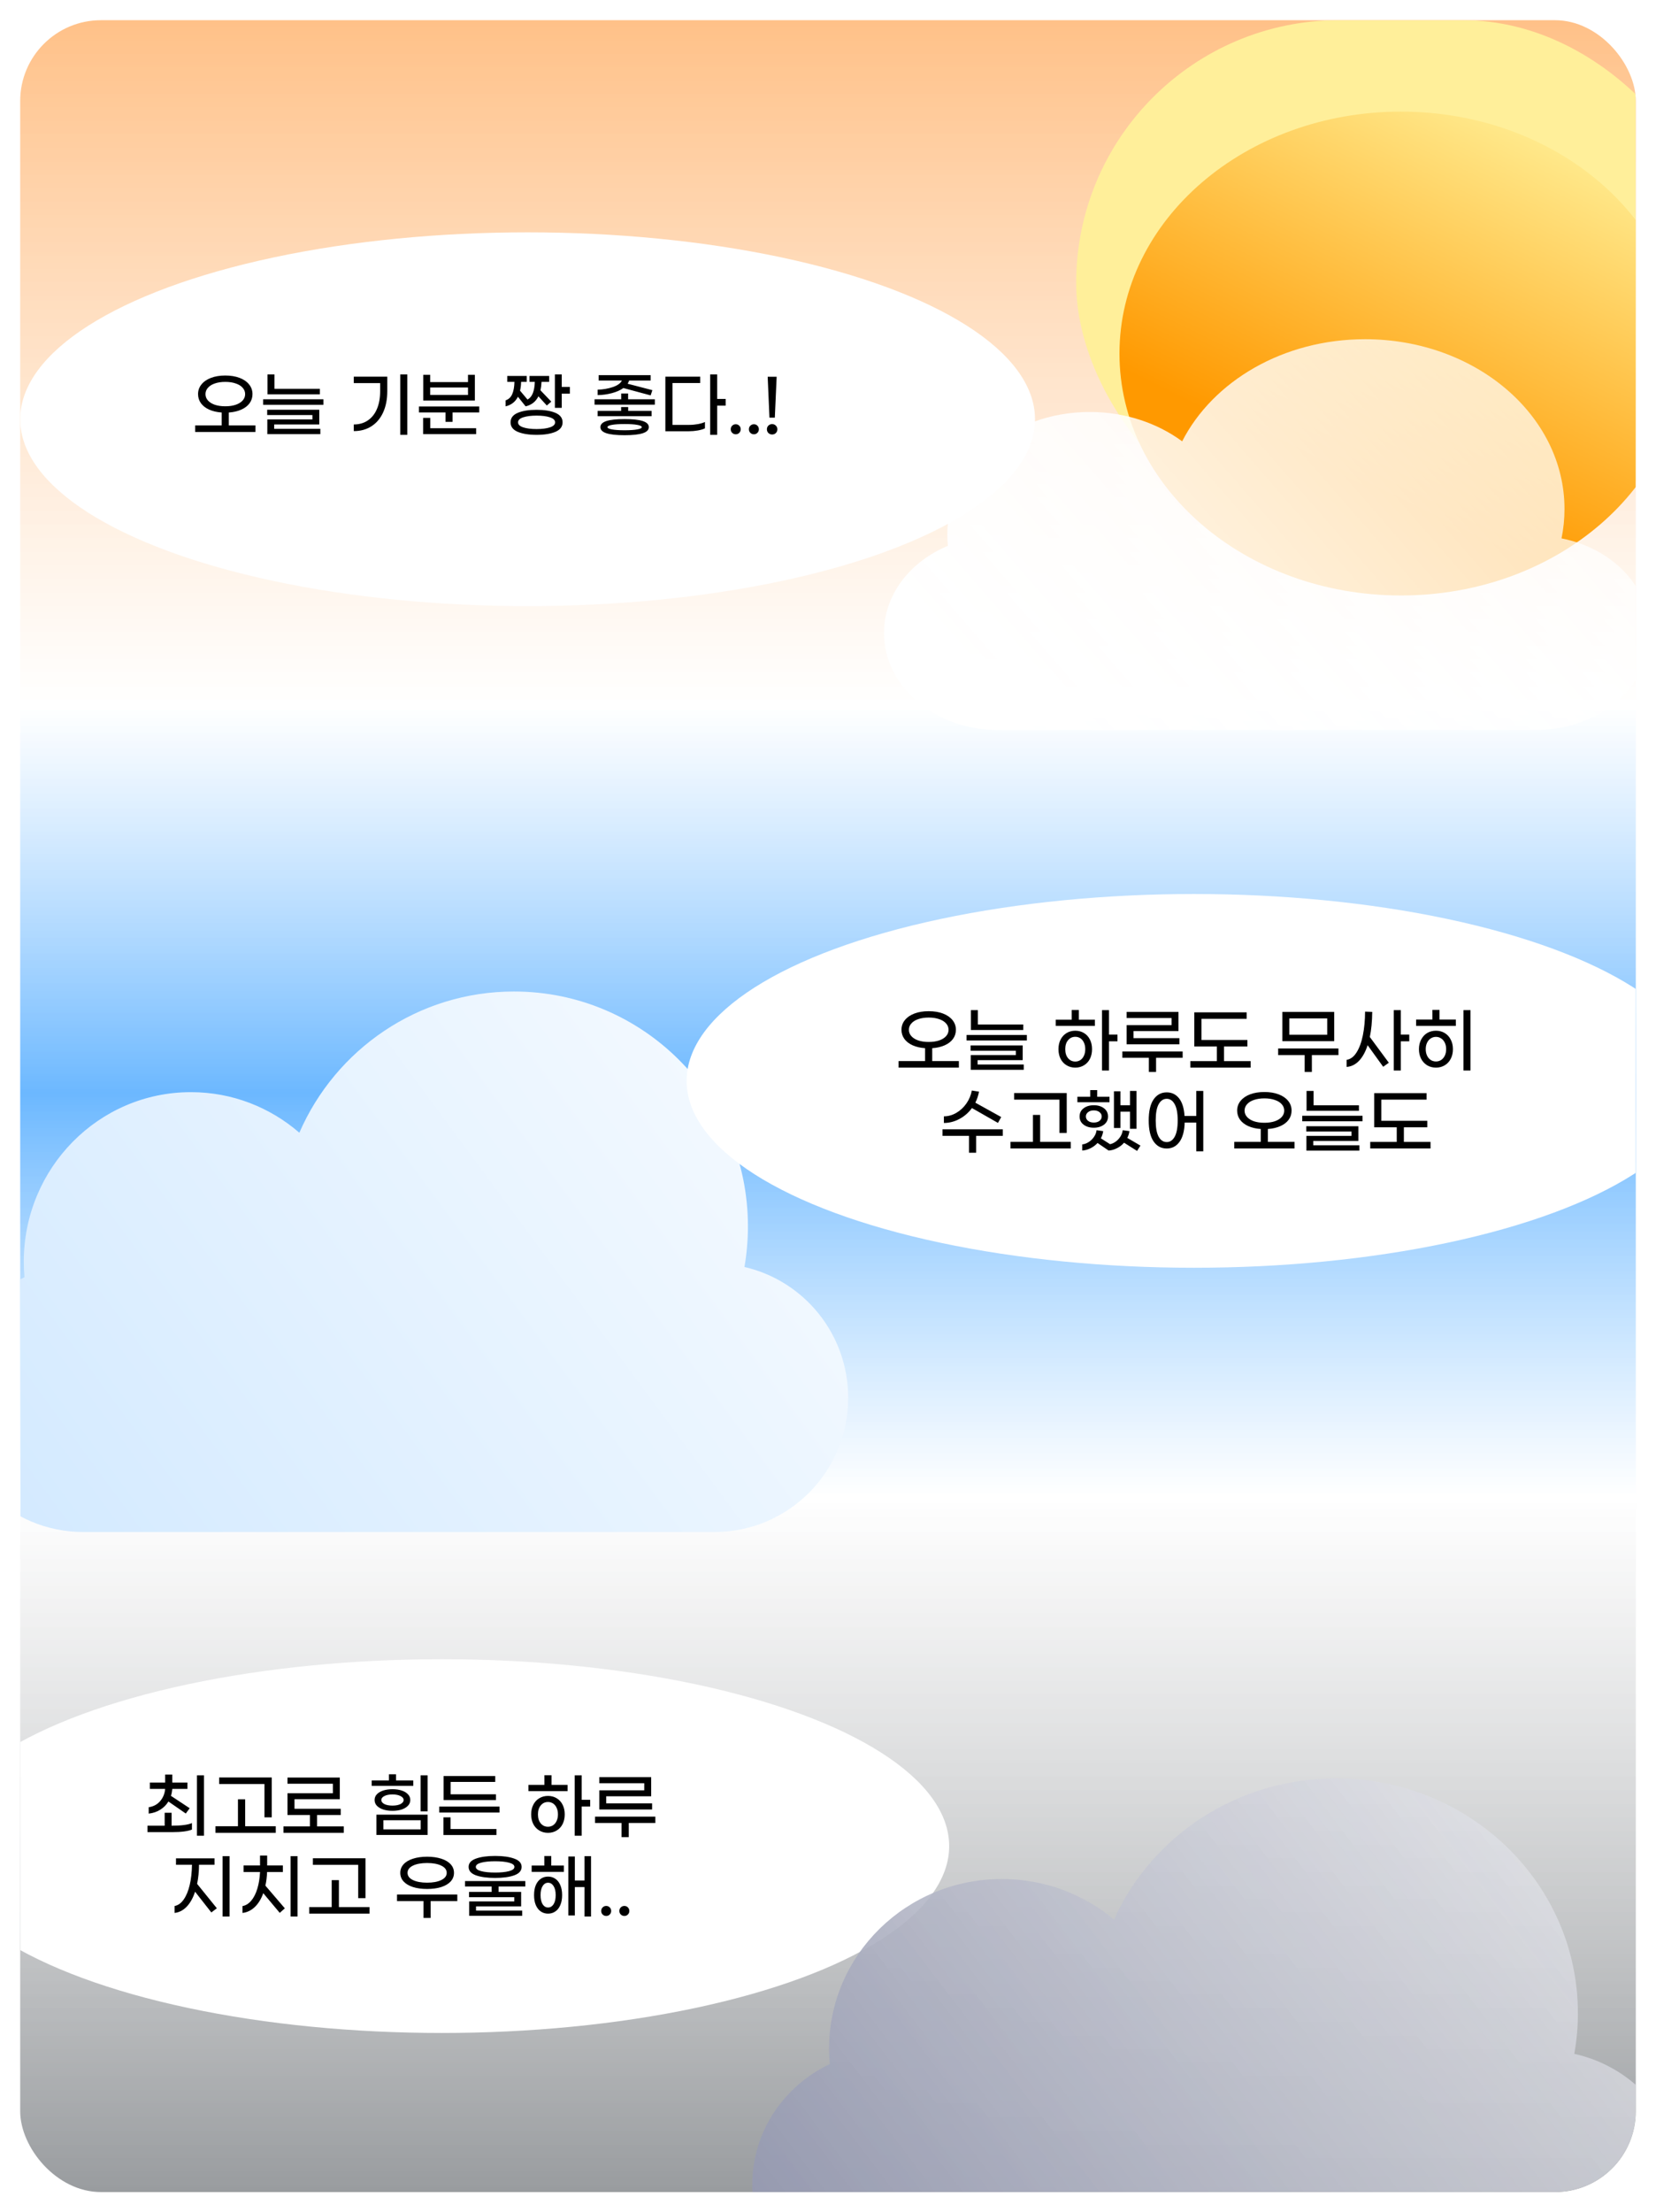 <svg width="328" height="438" viewBox="0 0 328 438" fill="none" xmlns="http://www.w3.org/2000/svg">
<g filter="url(#filter0_d_861_1806)">
<g clip-path="url(#clip0_861_1806)">
<rect x="4" width="320" height="430" rx="16" fill="url(#paint0_linear_861_1806)"/>
<g filter="url(#filter1_f_861_1806)">
<ellipse cx="87.5" cy="361.5" rx="100.5" ry="37" fill="white"/>
</g>
<path d="M33.356 352.673C32.955 353.336 32.418 353.877 31.746 354.297C31.084 354.717 30.318 354.974 29.45 355.067V353.807C30.393 353.667 31.149 353.266 31.718 352.603C32.297 351.931 32.628 351.124 32.712 350.181H29.688V348.921H32.712V347.339H34.126V348.921H37.122V350.181H34.126C34.08 350.685 33.991 351.142 33.86 351.553L37.57 354.003L36.8 355.053L33.356 352.673ZM40.398 347.493V359.449H39.012V347.493H40.398ZM34.098 357.461C35.928 357.461 37.234 357.288 38.018 356.943V358.231C37.197 358.567 35.895 358.735 34.112 358.735H29.212V357.461H32.614V354.899H33.986V357.461H34.098ZM52.381 349.215H43.407V347.913H53.823V355.809H52.381V349.215ZM54.621 357.573V358.875H42.679V357.573H47.131V352.239H48.559V357.573H54.621ZM68.088 357.601V358.875H56.146V357.601H61.382V355.347H56.944V351.035H65.932V349.159H56.944V347.927H67.304V352.225H58.33V354.115H67.486V355.347H62.796V357.601H68.088ZM81.853 349.579H73.621V348.501H77.037V347.283H78.437V348.501H81.853V349.579ZM84.695 347.493V354.619H83.309V347.493H84.695ZM77.737 354.521C77.074 354.521 76.472 354.437 75.931 354.269C75.399 354.092 74.974 353.844 74.657 353.527C74.349 353.2 74.195 352.818 74.195 352.379C74.195 351.931 74.349 351.548 74.657 351.231C74.974 350.904 75.399 350.657 75.931 350.489C76.472 350.321 77.074 350.237 77.737 350.237C78.399 350.237 78.997 350.321 79.529 350.489C80.061 350.657 80.481 350.904 80.789 351.231C81.106 351.548 81.265 351.931 81.265 352.379C81.265 352.818 81.106 353.2 80.789 353.527C80.481 353.844 80.061 354.092 79.529 354.269C78.997 354.437 78.399 354.521 77.737 354.521ZM77.737 351.273C77.074 351.273 76.537 351.38 76.127 351.595C75.725 351.8 75.525 352.062 75.525 352.379C75.525 352.696 75.725 352.962 76.127 353.177C76.537 353.382 77.074 353.485 77.737 353.485C78.399 353.485 78.931 353.382 79.333 353.177C79.743 352.962 79.949 352.696 79.949 352.379C79.949 352.062 79.743 351.8 79.333 351.595C78.931 351.38 78.399 351.273 77.737 351.273ZM74.559 355.277H84.695V359.295H74.559V355.277ZM75.931 358.189H83.323V356.383H75.931V358.189ZM87.857 347.633H98.091V348.795H89.257V351.245H98.231V352.393H87.857V347.633ZM87.003 353.681H98.945V354.857H87.003V353.681ZM87.829 355.809H89.243V358.119H98.329V359.309H87.829V355.809ZM109.238 349.383H112.416V350.615H104.66V349.383H107.824V347.465H109.238V349.383ZM116.896 353.667H115.216V359.449H113.83V347.493H115.216V352.337H116.896V353.667ZM108.538 351.567C109.182 351.567 109.756 351.721 110.26 352.029C110.764 352.328 111.156 352.757 111.436 353.317C111.716 353.868 111.856 354.502 111.856 355.221C111.856 355.94 111.716 356.579 111.436 357.139C111.156 357.69 110.764 358.114 110.26 358.413C109.756 358.721 109.182 358.875 108.538 358.875C107.894 358.875 107.32 358.721 106.816 358.413C106.312 358.114 105.915 357.69 105.626 357.139C105.346 356.579 105.206 355.94 105.206 355.221C105.206 354.502 105.346 353.868 105.626 353.317C105.915 352.757 106.312 352.328 106.816 352.029C107.32 351.721 107.894 351.567 108.538 351.567ZM108.538 357.671C108.911 357.671 109.247 357.573 109.546 357.377C109.845 357.181 110.078 356.896 110.246 356.523C110.423 356.15 110.512 355.716 110.512 355.221C110.512 354.726 110.423 354.292 110.246 353.919C110.078 353.546 109.845 353.261 109.546 353.065C109.247 352.869 108.911 352.771 108.538 352.771C107.959 352.771 107.483 352.995 107.11 353.443C106.737 353.882 106.55 354.474 106.55 355.221C106.55 355.968 106.737 356.565 107.11 357.013C107.483 357.452 107.959 357.671 108.538 357.671ZM129.159 354.255H118.701V350.461H127.605V349.061H118.701V347.843H128.977V351.637H120.073V353.037H129.159V354.255ZM129.803 356.929H124.539V359.729H123.111V356.929H117.861V355.669H129.803V356.929ZM45.47 363.493V375.449H44.084V363.493H45.47ZM39.422 365.201C39.413 366.526 39.287 367.786 39.044 368.981L42.95 373.811L41.858 374.637L38.638 370.535C38.227 371.786 37.672 372.775 36.972 373.503C36.281 374.222 35.483 374.632 34.578 374.735V373.363C35.278 373.232 35.88 372.803 36.384 372.075C36.897 371.347 37.294 370.39 37.574 369.205C37.854 368.02 38.003 366.685 38.022 365.201H34.858V363.927H42.488V365.201H39.422ZM52.903 366.629C52.865 367.6 52.754 368.5 52.567 369.331L56.417 373.825L55.409 374.721L52.147 370.829C51.727 371.986 51.162 372.901 50.453 373.573C49.743 374.245 48.936 374.632 48.031 374.735V373.377C48.694 373.256 49.277 372.892 49.781 372.285C50.285 371.678 50.681 370.89 50.971 369.919C51.27 368.939 51.447 367.842 51.503 366.629H48.241V365.341H51.503V363.381H52.917V365.341H56.025V366.629H52.903ZM58.937 363.493V375.449H57.551V363.493H58.937ZM70.948 365.215H61.974V363.913H72.39V371.809H70.948V365.215ZM73.188 373.573V374.875H61.246V373.573H65.698V368.239H67.126V373.573H73.188ZM84.6 369.989C83.536 369.989 82.603 369.863 81.8 369.611C80.998 369.35 80.377 368.981 79.938 368.505C79.499 368.02 79.28 367.45 79.28 366.797C79.28 366.144 79.499 365.579 79.938 365.103C80.377 364.618 80.998 364.249 81.8 363.997C82.603 363.736 83.536 363.605 84.6 363.605C85.664 363.605 86.597 363.736 87.4 363.997C88.203 364.249 88.823 364.618 89.262 365.103C89.701 365.579 89.92 366.144 89.92 366.797C89.92 367.45 89.701 368.02 89.262 368.505C88.823 368.981 88.203 369.35 87.4 369.611C86.597 369.863 85.664 369.989 84.6 369.989ZM84.6 364.851C83.443 364.851 82.505 365.024 81.786 365.369C81.077 365.714 80.722 366.19 80.722 366.797C80.722 367.404 81.077 367.88 81.786 368.225C82.505 368.57 83.443 368.743 84.6 368.743C85.757 368.743 86.691 368.57 87.4 368.225C88.119 367.88 88.478 367.404 88.478 366.797C88.478 366.19 88.119 365.714 87.4 365.369C86.691 365.024 85.757 364.851 84.6 364.851ZM90.578 372.383H85.3V375.729H83.886V372.383H78.636V371.095H90.578V372.383ZM98.067 367.805C96.499 367.805 95.23 367.632 94.259 367.287C93.298 366.932 92.817 366.377 92.817 365.621C92.817 364.874 93.298 364.328 94.259 363.983C95.23 363.628 96.499 363.451 98.067 363.451C99.635 363.451 100.9 363.628 101.861 363.983C102.832 364.328 103.317 364.874 103.317 365.621C103.317 366.377 102.832 366.932 101.861 367.287C100.9 367.632 99.635 367.805 98.067 367.805ZM98.067 364.501C96.947 364.501 96.028 364.594 95.309 364.781C94.6 364.968 94.245 365.248 94.245 365.621C94.245 365.994 94.6 366.274 95.309 366.461C96.018 366.648 96.938 366.741 98.067 366.741C99.196 366.741 100.116 366.648 100.825 366.461C101.534 366.274 101.889 365.994 101.889 365.621C101.889 365.248 101.53 364.968 100.811 364.781C100.102 364.594 99.187 364.501 98.067 364.501ZM98.753 369.499V370.577H103.219V373.433H94.287V374.273H103.429V375.309H92.929V372.453H101.861V371.613H92.901V370.577H97.381V369.499H92.103V368.421H104.045V369.499H98.753ZM109.182 365.355H111.688V366.601H105.304V365.355H107.81V363.465H109.182V365.355ZM117.064 363.493V375.449H115.776V369.611H113.858V375.239H112.57V363.563H113.858V368.309H115.776V363.493H117.064ZM108.552 367.539C109.093 367.539 109.574 367.684 109.994 367.973C110.414 368.253 110.74 368.668 110.974 369.219C111.216 369.77 111.338 370.432 111.338 371.207C111.338 371.982 111.216 372.644 110.974 373.195C110.74 373.746 110.414 374.161 109.994 374.441C109.574 374.73 109.093 374.875 108.552 374.875C108.01 374.875 107.53 374.73 107.11 374.441C106.699 374.161 106.372 373.746 106.13 373.195C105.896 372.644 105.78 371.982 105.78 371.207C105.78 370.432 105.896 369.77 106.13 369.219C106.372 368.668 106.699 368.253 107.11 367.973C107.53 367.684 108.01 367.539 108.552 367.539ZM108.552 373.657C109 373.657 109.364 373.442 109.644 373.013C109.924 372.574 110.064 371.972 110.064 371.207C110.064 370.442 109.924 369.844 109.644 369.415C109.364 368.976 109 368.757 108.552 368.757C108.113 368.757 107.754 368.976 107.474 369.415C107.203 369.844 107.068 370.442 107.068 371.207C107.068 371.972 107.203 372.574 107.474 373.013C107.754 373.442 108.113 373.657 108.552 373.657ZM120.073 375.337C119.793 375.337 119.555 375.239 119.359 375.043C119.172 374.856 119.079 374.623 119.079 374.343C119.079 374.063 119.172 373.83 119.359 373.643C119.555 373.447 119.793 373.349 120.073 373.349C120.353 373.349 120.586 373.447 120.773 373.643C120.959 373.83 121.053 374.063 121.053 374.343C121.053 374.623 120.959 374.856 120.773 375.043C120.586 375.239 120.353 375.337 120.073 375.337ZM123.668 375.337C123.388 375.337 123.15 375.239 122.954 375.043C122.768 374.856 122.674 374.623 122.674 374.343C122.674 374.063 122.768 373.83 122.954 373.643C123.15 373.447 123.388 373.349 123.668 373.349C123.948 373.349 124.182 373.447 124.368 373.643C124.555 373.83 124.648 374.063 124.648 374.343C124.648 374.623 124.555 374.856 124.368 375.043C124.182 375.239 123.948 375.337 123.668 375.337Z" fill="black"/>
<g filter="url(#filter2_b_861_1806)">
<g filter="url(#filter3_i_861_1806)">
<path d="M311.817 387.537C312.287 384.923 312.533 382.234 312.533 379.49C312.533 353.814 291.079 333 264.614 333C244.939 333 228.034 344.503 220.654 360.955C214.676 355.948 206.918 352.924 198.44 352.924C179.536 352.924 164.212 367.957 164.212 386.5C164.212 387.533 164.259 388.554 164.352 389.563C155.26 393.884 149 402.95 149 413.435C149 428.106 161.259 440 176.382 440H305.687C320.81 440 333.069 428.106 333.069 413.435C333.069 400.807 323.989 390.238 311.817 387.537Z" fill="url(#paint1_linear_861_1806)"/>
</g>
</g>
<g filter="url(#filter4_b_861_1806)">
<g filter="url(#filter5_i_861_1806)">
<path d="M147.449 233.544C147.903 230.93 148.14 228.24 148.14 225.496C148.14 199.817 127.394 179 101.802 179C82.776 179 66.428 190.505 59.292 206.959C53.51 201.951 46.008 198.927 37.81 198.927C19.53 198.927 4.711 213.961 4.711 232.507C4.711 233.539 4.757 234.561 4.847 235.57C-3.946 239.891 -10 248.959 -10 259.445C-10 274.118 1.855 286.014 16.479 286.014H141.521C156.145 286.014 168 274.118 168 259.445C168 246.816 159.219 236.245 147.449 233.544Z" fill="url(#paint2_linear_861_1806)"/>
</g>
</g>
<g filter="url(#filter6_f_861_1806)">
<ellipse cx="236.5" cy="210" rx="100.5" ry="37" fill="white"/>
</g>
<path d="M189.921 206.073V207.375H177.979V206.073H183.229V203.525C182.286 203.46 181.46 203.268 180.751 202.951C180.051 202.634 179.51 202.214 179.127 201.691C178.744 201.159 178.553 200.557 178.553 199.885C178.553 199.157 178.777 198.518 179.225 197.967C179.673 197.407 180.303 196.973 181.115 196.665C181.927 196.357 182.87 196.203 183.943 196.203C185.016 196.203 185.959 196.357 186.771 196.665C187.583 196.973 188.213 197.407 188.661 197.967C189.109 198.518 189.333 199.157 189.333 199.885C189.333 200.557 189.142 201.159 188.759 201.691C188.376 202.214 187.83 202.634 187.121 202.951C186.412 203.268 185.586 203.46 184.643 203.525V206.073H189.921ZM180.023 199.885C180.023 200.361 180.186 200.781 180.513 201.145C180.84 201.509 181.297 201.794 181.885 201.999C182.482 202.195 183.168 202.293 183.943 202.293C184.727 202.293 185.413 202.195 186.001 201.999C186.598 201.794 187.06 201.509 187.387 201.145C187.714 200.781 187.877 200.361 187.877 199.885C187.877 199.409 187.714 198.989 187.387 198.625C187.06 198.252 186.598 197.967 186.001 197.771C185.413 197.566 184.727 197.463 183.943 197.463C183.168 197.463 182.482 197.566 181.885 197.771C181.297 197.967 180.84 198.252 180.513 198.625C180.186 198.989 180.023 199.409 180.023 199.885ZM192.3 195.993H193.686V198.835H202.674V199.927H192.3V195.993ZM191.446 200.907H203.388V201.999H191.446V200.907ZM192.272 204.897H201.204V204.029H192.244V202.979H202.562V205.891H193.63V206.759H202.772V207.809H192.272V204.897ZM213.68 197.883H216.858V199.115H209.102V197.883H212.266V195.965H213.68V197.883ZM221.338 202.167H219.658V207.949H218.272V195.993H219.658V200.837H221.338V202.167ZM212.98 200.067C213.624 200.067 214.198 200.221 214.702 200.529C215.206 200.828 215.598 201.257 215.878 201.817C216.158 202.368 216.298 203.002 216.298 203.721C216.298 204.44 216.158 205.079 215.878 205.639C215.598 206.19 215.206 206.614 214.702 206.913C214.198 207.221 213.624 207.375 212.98 207.375C212.336 207.375 211.762 207.221 211.258 206.913C210.754 206.614 210.358 206.19 210.068 205.639C209.788 205.079 209.648 204.44 209.648 203.721C209.648 203.002 209.788 202.368 210.068 201.817C210.358 201.257 210.754 200.828 211.258 200.529C211.762 200.221 212.336 200.067 212.98 200.067ZM212.98 206.171C213.354 206.171 213.69 206.073 213.988 205.877C214.287 205.681 214.52 205.396 214.688 205.023C214.866 204.65 214.954 204.216 214.954 203.721C214.954 203.226 214.866 202.792 214.688 202.419C214.52 202.046 214.287 201.761 213.988 201.565C213.69 201.369 213.354 201.271 212.98 201.271C212.402 201.271 211.926 201.495 211.552 201.943C211.179 202.382 210.992 202.974 210.992 203.721C210.992 204.468 211.179 205.065 211.552 205.513C211.926 205.952 212.402 206.171 212.98 206.171ZM233.601 202.755H223.143V198.961H232.047V197.561H223.143V196.343H233.419V200.137H224.515V201.537H233.601V202.755ZM234.245 205.429H228.981V208.229H227.553V205.429H222.303V204.169H234.245V205.429ZM247.712 206.087V207.375H235.77V206.087H241.02V203.189H236.554V196.427H246.928V197.715H237.968V201.901H247.068V203.189H242.434V206.087H247.712ZM264.263 202.139H253.987V196.343H264.263V202.139ZM262.877 197.631H255.373V200.865H262.877V197.631ZM265.103 204.897H259.839V208.229H258.411V204.897H253.161V203.581H265.103V204.897ZM279.129 202.167H277.449V207.949H276.063V195.993H277.449V200.837H279.129V202.167ZM271.793 196.343C271.775 198.238 271.616 199.894 271.317 201.313L275.083 206.409L273.963 207.207L270.883 202.937C270.454 204.253 269.885 205.284 269.175 206.031C268.466 206.768 267.649 207.17 266.725 207.235V205.835C267.5 205.714 268.158 205.219 268.699 204.351C269.25 203.483 269.665 202.349 269.945 200.949C270.225 199.549 270.37 197.995 270.379 196.287L271.793 196.343ZM285.12 197.855H288.354V199.115H280.486V197.855H283.706V195.951H285.12V197.855ZM291.252 195.993V207.949H289.866V195.993H291.252ZM284.42 200.067C285.064 200.067 285.643 200.221 286.156 200.529C286.67 200.837 287.066 201.271 287.346 201.831C287.636 202.382 287.78 203.012 287.78 203.721C287.78 204.43 287.636 205.065 287.346 205.625C287.066 206.176 286.67 206.605 286.156 206.913C285.643 207.221 285.064 207.375 284.42 207.375C283.767 207.375 283.184 207.221 282.67 206.913C282.166 206.605 281.77 206.176 281.48 205.625C281.191 205.065 281.046 204.43 281.046 203.721C281.046 203.012 281.191 202.382 281.48 201.831C281.77 201.271 282.166 200.837 282.67 200.529C283.184 200.221 283.767 200.067 284.42 200.067ZM284.42 206.157C284.794 206.157 285.134 206.059 285.442 205.863C285.75 205.658 285.993 205.373 286.17 205.009C286.348 204.636 286.436 204.206 286.436 203.721C286.436 203.236 286.348 202.811 286.17 202.447C285.993 202.074 285.75 201.789 285.442 201.593C285.144 201.388 284.803 201.285 284.42 201.285C284.038 201.285 283.692 201.388 283.384 201.593C283.076 201.789 282.834 202.074 282.656 202.447C282.479 202.811 282.39 203.236 282.39 203.721C282.39 204.206 282.479 204.636 282.656 205.009C282.834 205.373 283.076 205.658 283.384 205.863C283.692 206.059 284.038 206.157 284.42 206.157ZM192.512 215.381C191.84 216.296 191.014 217.014 190.034 217.537C189.064 218.06 188.037 218.326 186.954 218.335V217.019C187.794 217.019 188.606 216.795 189.39 216.347C190.184 215.89 190.856 215.269 191.406 214.485C191.957 213.701 192.316 212.842 192.484 211.909L193.912 212.133C193.772 212.898 193.53 213.626 193.184 214.317L198.308 217.159L197.664 218.321L192.512 215.381ZM198.616 220.883H193.338V224.229H191.924V220.883H186.674V219.595H198.616V220.883ZM209.843 213.715H200.869V212.413H211.285V220.309H209.843V213.715ZM212.083 222.073V223.375H200.141V222.073H204.593V216.739H206.021V222.073H212.083ZM219.754 214.233H213.398V213.141H215.932V211.825H217.318V213.141H219.754V214.233ZM221.924 219.329H220.636V212.063H221.924V214.821H223.814V211.993H225.102V219.483H223.814V216.095H221.924V219.329ZM216.646 219.273C215.834 219.273 215.162 219.072 214.63 218.671C214.098 218.27 213.832 217.728 213.832 217.047C213.832 216.366 214.098 215.824 214.63 215.423C215.162 215.022 215.834 214.821 216.646 214.821C217.458 214.821 218.13 215.022 218.662 215.423C219.194 215.824 219.46 216.366 219.46 217.047C219.46 217.728 219.194 218.27 218.662 218.671C218.13 219.072 217.458 219.273 216.646 219.273ZM216.646 215.843C216.179 215.843 215.801 215.96 215.512 216.193C215.223 216.417 215.078 216.702 215.078 217.047C215.078 217.392 215.223 217.682 215.512 217.915C215.801 218.139 216.179 218.251 216.646 218.251C217.113 218.251 217.491 218.139 217.78 217.915C218.069 217.682 218.214 217.392 218.214 217.047C218.214 216.702 218.069 216.417 217.78 216.193C217.491 215.96 217.113 215.843 216.646 215.843ZM225.214 223.865L222.638 222.241C222.255 222.689 221.793 223.048 221.252 223.319C220.72 223.599 220.165 223.758 219.586 223.795L217.388 222.297C216.996 222.726 216.534 223.072 216.002 223.333C215.47 223.604 214.919 223.758 214.35 223.795V222.577C214.779 222.54 215.204 222.386 215.624 222.115C216.053 221.844 216.408 221.499 216.688 221.079C216.977 220.659 217.145 220.22 217.192 219.763L218.508 219.945C218.433 220.468 218.279 220.944 218.046 221.373L219.866 222.535C220.267 222.451 220.65 222.274 221.014 222.003C221.387 221.723 221.695 221.387 221.938 220.995C222.181 220.603 222.325 220.192 222.372 219.763L223.702 219.945C223.637 220.421 223.497 220.869 223.282 221.289L225.886 222.815L225.214 223.865ZM238.331 211.993V223.949H236.945V218.251H234.649C234.593 219.95 234.243 221.233 233.599 222.101C232.964 222.96 232.129 223.389 231.093 223.389C230.001 223.389 229.133 222.922 228.489 221.989C227.845 221.056 227.523 219.67 227.523 217.831C227.523 215.992 227.845 214.606 228.489 213.673C229.133 212.74 230.001 212.273 231.093 212.273C232.091 212.273 232.903 212.665 233.529 213.449C234.154 214.233 234.518 215.4 234.621 216.949H236.945V211.993H238.331ZM231.093 222.115C231.746 222.115 232.269 221.765 232.661 221.065C233.062 220.356 233.263 219.278 233.263 217.831C233.263 216.384 233.062 215.311 232.661 214.611C232.269 213.902 231.746 213.547 231.093 213.547C230.43 213.547 229.898 213.902 229.497 214.611C229.105 215.311 228.909 216.384 228.909 217.831C228.909 219.278 229.105 220.356 229.497 221.065C229.898 221.765 230.43 222.115 231.093 222.115ZM256.407 222.073V223.375H244.465V222.073H249.715V219.525C248.773 219.46 247.947 219.268 247.237 218.951C246.537 218.634 245.996 218.214 245.613 217.691C245.231 217.159 245.039 216.557 245.039 215.885C245.039 215.157 245.263 214.518 245.711 213.967C246.159 213.407 246.789 212.973 247.601 212.665C248.413 212.357 249.356 212.203 250.429 212.203C251.503 212.203 252.445 212.357 253.257 212.665C254.069 212.973 254.699 213.407 255.147 213.967C255.595 214.518 255.819 215.157 255.819 215.885C255.819 216.557 255.628 217.159 255.245 217.691C254.863 218.214 254.317 218.634 253.607 218.951C252.898 219.268 252.072 219.46 251.129 219.525V222.073H256.407ZM246.509 215.885C246.509 216.361 246.673 216.781 246.999 217.145C247.326 217.509 247.783 217.794 248.371 217.999C248.969 218.195 249.655 218.293 250.429 218.293C251.213 218.293 251.899 218.195 252.487 217.999C253.085 217.794 253.547 217.509 253.873 217.145C254.2 216.781 254.363 216.361 254.363 215.885C254.363 215.409 254.2 214.989 253.873 214.625C253.547 214.252 253.085 213.967 252.487 213.771C251.899 213.566 251.213 213.463 250.429 213.463C249.655 213.463 248.969 213.566 248.371 213.771C247.783 213.967 247.326 214.252 246.999 214.625C246.673 214.989 246.509 215.409 246.509 215.885ZM258.786 211.993H260.172V214.835H269.16V215.927H258.786V211.993ZM257.932 216.907H269.874V217.999H257.932V216.907ZM258.758 220.897H267.69V220.029H258.73V218.979H269.048V221.891H260.116V222.759H269.258V223.809H258.758V220.897ZM283.341 222.087V223.375H271.399V222.087H276.649V219.189H272.183V212.427H282.557V213.715H273.597V217.901H282.697V219.189H278.063V222.087H283.341Z" fill="black"/>
<g filter="url(#filter7_f_861_1806)">
<ellipse cx="104.5" cy="79" rx="100.5" ry="37" fill="white"/>
</g>
<path d="M50.597 80.219V81.521H38.655V80.219H43.905V77.671C42.962 77.605 42.136 77.414 41.427 77.097C40.727 76.779 40.185 76.359 39.803 75.837C39.42 75.305 39.229 74.703 39.229 74.031C39.229 73.303 39.453 72.663 39.901 72.113C40.349 71.553 40.979 71.119 41.791 70.811C42.603 70.503 43.545 70.349 44.619 70.349C45.692 70.349 46.635 70.503 47.447 70.811C48.259 71.119 48.889 71.553 49.337 72.113C49.785 72.663 50.009 73.303 50.009 74.031C50.009 74.703 49.817 75.305 49.435 75.837C49.052 76.359 48.506 76.779 47.797 77.097C47.087 77.414 46.261 77.605 45.319 77.671V80.219H50.597ZM40.699 74.031C40.699 74.507 40.862 74.927 41.189 75.291C41.515 75.655 41.973 75.939 42.561 76.145C43.158 76.341 43.844 76.439 44.619 76.439C45.403 76.439 46.089 76.341 46.677 76.145C47.274 75.939 47.736 75.655 48.063 75.291C48.389 74.927 48.553 74.507 48.553 74.031C48.553 73.555 48.389 73.135 48.063 72.771C47.736 72.397 47.274 72.113 46.677 71.917C46.089 71.711 45.403 71.609 44.619 71.609C43.844 71.609 43.158 71.711 42.561 71.917C41.973 72.113 41.515 72.397 41.189 72.771C40.862 73.135 40.699 73.555 40.699 74.031ZM52.976 70.139H54.362V72.981H63.35V74.073H52.976V70.139ZM52.122 75.053H64.064V76.145H52.122V75.053ZM52.948 79.043H61.88V78.175H52.92V77.125H63.238V80.037H54.306V80.905H63.448V81.955H52.948V79.043ZM79.284 70.139H80.67V82.095H79.284V70.139ZM70.072 80.037C71.145 80.037 72.074 79.771 72.858 79.239C73.651 78.697 74.254 77.937 74.664 76.957C75.084 75.967 75.294 74.81 75.294 73.485V71.847H70.072V70.573H76.708V73.457C76.708 75.043 76.438 76.434 75.896 77.629C75.364 78.814 74.594 79.733 73.586 80.387C72.588 81.031 71.416 81.353 70.072 81.353V80.037ZM94.053 75.305H83.833V70.209H85.205V71.651H92.695V70.209H94.053V75.305ZM92.695 74.199V72.715H85.205V74.199H92.695ZM94.921 76.481V77.657H89.643V79.519H88.243V77.657H82.979V76.481H94.921ZM85.219 80.779H94.305V81.955H83.805V78.735H85.219V80.779ZM112.872 72.603V73.933H111.262V76.747H109.904V70.139H111.262V72.603H112.872ZM102.582 74.549C102.087 75.547 101.275 76.182 100.146 76.453V75.263C100.752 75.057 101.186 74.651 101.448 74.045C101.718 73.438 101.868 72.626 101.896 71.609H100.468V70.433H104.332V71.609H103.212C103.202 72.243 103.132 72.822 103.002 73.345L104.486 75.109C104.962 74.847 105.312 74.427 105.536 73.849C105.769 73.27 105.9 72.523 105.928 71.609H104.878V70.433H108.77V71.609H107.258C107.23 72.215 107.16 72.771 107.048 73.275L109.19 75.515L108.308 76.285L106.642 74.465C106.128 75.519 105.284 76.182 104.108 76.453L102.582 74.549ZM106.278 77.139C107.827 77.139 109.073 77.339 110.016 77.741C110.958 78.142 111.43 78.767 111.43 79.617C111.43 80.466 110.958 81.091 110.016 81.493C109.073 81.894 107.827 82.095 106.278 82.095C104.738 82.095 103.492 81.894 102.54 81.493C101.597 81.091 101.126 80.466 101.126 79.617C101.126 78.767 101.597 78.142 102.54 77.741C103.492 77.339 104.738 77.139 106.278 77.139ZM106.278 80.947C107.36 80.947 108.242 80.835 108.924 80.611C109.605 80.387 109.946 80.055 109.946 79.617C109.946 79.178 109.605 78.847 108.924 78.623C108.242 78.399 107.36 78.287 106.278 78.287C105.204 78.287 104.322 78.399 103.632 78.623C102.95 78.847 102.61 79.178 102.61 79.617C102.61 80.055 102.95 80.387 103.632 80.611C104.313 80.835 105.195 80.947 106.278 80.947ZM123.472 72.827C122.875 73.256 122.119 73.592 121.204 73.835C120.299 74.077 119.356 74.208 118.376 74.227V73.149C119.459 73.121 120.462 72.948 121.386 72.631C122.32 72.313 122.917 71.884 123.178 71.343H118.572V70.279H128.876V71.343H124.606C124.541 71.567 124.443 71.777 124.312 71.973L129.212 73.247L128.876 74.283L123.472 72.827ZM129.702 75.053V76.117H117.76V75.053H123.038V73.905H124.41V75.053H129.702ZM124.424 77.349H129.058V78.399H118.376V77.349H123.024V76.593H124.424V77.349ZM123.71 78.973C125.325 78.973 126.529 79.103 127.322 79.365C128.116 79.626 128.512 80.027 128.512 80.569C128.512 81.11 128.116 81.511 127.322 81.773C126.529 82.034 125.325 82.165 123.71 82.165C122.096 82.165 120.892 82.034 120.098 81.773C119.314 81.511 118.922 81.11 118.922 80.569C118.922 80.027 119.314 79.626 120.098 79.365C120.892 79.103 122.096 78.973 123.71 78.973ZM123.71 81.185C124.793 81.185 125.628 81.129 126.216 81.017C126.814 80.914 127.112 80.765 127.112 80.569C127.112 80.373 126.814 80.223 126.216 80.121C125.628 80.009 124.793 79.953 123.71 79.953C122.637 79.953 121.802 80.009 121.204 80.121C120.616 80.223 120.322 80.373 120.322 80.569C120.322 80.765 120.616 80.914 121.204 81.017C121.802 81.129 122.637 81.185 123.71 81.185ZM143.729 76.313H142.049V82.095H140.663V70.139H142.049V74.983H143.729V76.313ZM136.533 80.121C137.102 80.121 137.667 80.069 138.227 79.967C138.796 79.864 139.263 79.724 139.627 79.547V80.807C139.272 80.984 138.801 81.124 138.213 81.227C137.634 81.329 137.051 81.381 136.463 81.381H131.787V70.573H138.689V71.833H133.201V80.121H136.533ZM145.73 81.983C145.45 81.983 145.212 81.885 145.016 81.689C144.829 81.502 144.736 81.269 144.736 80.989C144.736 80.709 144.829 80.475 145.016 80.289C145.212 80.093 145.45 79.995 145.73 79.995C146.01 79.995 146.243 80.093 146.43 80.289C146.616 80.475 146.71 80.709 146.71 80.989C146.71 81.269 146.616 81.502 146.43 81.689C146.243 81.885 146.01 81.983 145.73 81.983ZM149.326 81.983C149.046 81.983 148.808 81.885 148.612 81.689C148.425 81.502 148.332 81.269 148.332 80.989C148.332 80.709 148.425 80.475 148.612 80.289C148.808 80.093 149.046 79.995 149.326 79.995C149.606 79.995 149.839 80.093 150.026 80.289C150.212 80.475 150.306 80.709 150.306 80.989C150.306 81.269 150.212 81.502 150.026 81.689C149.839 81.885 149.606 81.983 149.326 81.983ZM152.053 70.587H153.831L153.467 78.693H152.403L152.053 70.587ZM152.935 82.025C152.646 82.025 152.399 81.927 152.193 81.731C151.997 81.535 151.899 81.287 151.899 80.989C151.899 80.699 151.997 80.457 152.193 80.261C152.399 80.065 152.646 79.967 152.935 79.967C153.225 79.967 153.467 80.065 153.663 80.261C153.869 80.457 153.971 80.699 153.971 80.989C153.971 81.287 153.873 81.535 153.677 81.731C153.481 81.927 153.234 82.025 152.935 82.025Z" fill="black"/>
<g filter="url(#filter8_f_861_1806)">
<rect x="213.154" width="128.66" height="104.09" rx="52.045" fill="#FFEF9A"/>
</g>
<g filter="url(#filter9_i_861_1806)">
<path d="M333.236 60.337C333.236 86.791 308.274 108.237 277.483 108.237C246.692 108.237 221.73 86.791 221.73 60.337C221.73 33.883 246.692 12.438 277.483 12.438C308.274 12.438 333.236 33.883 333.236 60.337Z" fill="url(#paint3_linear_861_1806)"/>
</g>
<g filter="url(#filter10_b_861_1806)">
<g filter="url(#filter11_i_861_1806)">
<path d="M309.287 90.146C309.674 88.256 309.876 86.311 309.876 84.327C309.876 65.76 292.194 50.708 270.381 50.708C254.165 50.708 240.232 59.026 234.149 70.924C229.222 67.302 222.828 65.116 215.84 65.116C200.26 65.116 187.629 75.987 187.629 89.396C187.629 90.143 187.669 90.882 187.745 91.611C180.251 94.736 175.091 101.292 175.091 108.874C175.091 119.483 185.196 128.084 197.66 128.084H304.234C316.698 128.084 326.803 119.483 326.803 108.874C326.803 99.743 319.318 92.099 309.287 90.146Z" fill="url(#paint4_linear_861_1806)"/>
</g>
</g>
</g>
</g>
<defs>
<filter id="filter0_d_861_1806" x="0" y="0" width="328" height="438" filterUnits="userSpaceOnUse" color-interpolation-filters="sRGB">
<feFlood flood-opacity="0" result="BackgroundImageFix"/>
<feColorMatrix in="SourceAlpha" type="matrix" values="0 0 0 0 0 0 0 0 0 0 0 0 0 0 0 0 0 0 127 0" result="hardAlpha"/>
<feOffset dy="4"/>
<feGaussianBlur stdDeviation="2"/>
<feComposite in2="hardAlpha" operator="out"/>
<feColorMatrix type="matrix" values="0 0 0 0 0 0 0 0 0 0 0 0 0 0 0 0 0 0 0.25 0"/>
<feBlend mode="normal" in2="BackgroundImageFix" result="effect1_dropShadow_861_1806"/>
<feBlend mode="normal" in="SourceGraphic" in2="effect1_dropShadow_861_1806" result="shape"/>
</filter>
<filter id="filter1_f_861_1806" x="-53" y="284.5" width="281" height="154" filterUnits="userSpaceOnUse" color-interpolation-filters="sRGB">
<feFlood flood-opacity="0" result="BackgroundImageFix"/>
<feBlend mode="normal" in="SourceGraphic" in2="BackgroundImageFix" result="shape"/>
<feGaussianBlur stdDeviation="20" result="effect1_foregroundBlur_861_1806"/>
</filter>
<filter id="filter2_b_861_1806" x="111.953" y="295.953" width="258.162" height="181.093" filterUnits="userSpaceOnUse" color-interpolation-filters="sRGB">
<feFlood flood-opacity="0" result="BackgroundImageFix"/>
<feGaussianBlur in="BackgroundImageFix" stdDeviation="18.523"/>
<feComposite in2="SourceAlpha" operator="in" result="effect1_backgroundBlur_861_1806"/>
<feBlend mode="normal" in="SourceGraphic" in2="effect1_backgroundBlur_861_1806" result="shape"/>
</filter>
<filter id="filter3_i_861_1806" x="149" y="333" width="184.069" height="120.721" filterUnits="userSpaceOnUse" color-interpolation-filters="sRGB">
<feFlood flood-opacity="0" result="BackgroundImageFix"/>
<feBlend mode="normal" in="SourceGraphic" in2="BackgroundImageFix" result="shape"/>
<feColorMatrix in="SourceAlpha" type="matrix" values="0 0 0 0 0 0 0 0 0 0 0 0 0 0 0 0 0 0 127 0" result="hardAlpha"/>
<feOffset dy="15.093"/>
<feGaussianBlur stdDeviation="6.86"/>
<feComposite in2="hardAlpha" operator="arithmetic" k2="-1" k3="1"/>
<feColorMatrix type="matrix" values="0 0 0 0 1 0 0 0 0 1 0 0 0 0 1 0 0 0 1 0"/>
<feBlend mode="normal" in2="shape" result="effect1_innerShadow_861_1806"/>
</filter>
<filter id="filter4_b_861_1806" x="-42.655" y="146.345" width="243.311" height="172.324" filterUnits="userSpaceOnUse" color-interpolation-filters="sRGB">
<feFlood flood-opacity="0" result="BackgroundImageFix"/>
<feGaussianBlur in="BackgroundImageFix" stdDeviation="16.328"/>
<feComposite in2="SourceAlpha" operator="in" result="effect1_backgroundBlur_861_1806"/>
<feBlend mode="normal" in="SourceGraphic" in2="effect1_backgroundBlur_861_1806" result="shape"/>
</filter>
<filter id="filter5_i_861_1806" x="-10" y="179" width="178" height="119.108" filterUnits="userSpaceOnUse" color-interpolation-filters="sRGB">
<feFlood flood-opacity="0" result="BackgroundImageFix"/>
<feBlend mode="normal" in="SourceGraphic" in2="BackgroundImageFix" result="shape"/>
<feColorMatrix in="SourceAlpha" type="matrix" values="0 0 0 0 0 0 0 0 0 0 0 0 0 0 0 0 0 0 127 0" result="hardAlpha"/>
<feOffset dy="13.304"/>
<feGaussianBlur stdDeviation="6.047"/>
<feComposite in2="hardAlpha" operator="arithmetic" k2="-1" k3="1"/>
<feColorMatrix type="matrix" values="0 0 0 0 1 0 0 0 0 1 0 0 0 0 1 0 0 0 1 0"/>
<feBlend mode="normal" in2="shape" result="effect1_innerShadow_861_1806"/>
</filter>
<filter id="filter6_f_861_1806" x="96" y="133" width="281" height="154" filterUnits="userSpaceOnUse" color-interpolation-filters="sRGB">
<feFlood flood-opacity="0" result="BackgroundImageFix"/>
<feBlend mode="normal" in="SourceGraphic" in2="BackgroundImageFix" result="shape"/>
<feGaussianBlur stdDeviation="20" result="effect1_foregroundBlur_861_1806"/>
</filter>
<filter id="filter7_f_861_1806" x="-36" y="2" width="281" height="154" filterUnits="userSpaceOnUse" color-interpolation-filters="sRGB">
<feFlood flood-opacity="0" result="BackgroundImageFix"/>
<feBlend mode="normal" in="SourceGraphic" in2="BackgroundImageFix" result="shape"/>
<feGaussianBlur stdDeviation="20" result="effect1_foregroundBlur_861_1806"/>
</filter>
<filter id="filter8_f_861_1806" x="167.877" y="-45.277" width="219.214" height="194.644" filterUnits="userSpaceOnUse" color-interpolation-filters="sRGB">
<feFlood flood-opacity="0" result="BackgroundImageFix"/>
<feBlend mode="normal" in="SourceGraphic" in2="BackgroundImageFix" result="shape"/>
<feGaussianBlur stdDeviation="22.639" result="effect1_foregroundBlur_861_1806"/>
</filter>
<filter id="filter9_i_861_1806" x="221.73" y="12.438" width="111.505" height="101.459" filterUnits="userSpaceOnUse" color-interpolation-filters="sRGB">
<feFlood flood-opacity="0" result="BackgroundImageFix"/>
<feBlend mode="normal" in="SourceGraphic" in2="BackgroundImageFix" result="shape"/>
<feColorMatrix in="SourceAlpha" type="matrix" values="0 0 0 0 0 0 0 0 0 0 0 0 0 0 0 0 0 0 127 0" result="hardAlpha"/>
<feOffset dy="5.66"/>
<feGaussianBlur stdDeviation="5.66"/>
<feComposite in2="hardAlpha" operator="arithmetic" k2="-1" k3="1"/>
<feColorMatrix type="matrix" values="0 0 0 0 1 0 0 0 0 1 0 0 0 0 1 0 0 0 0.81 0"/>
<feBlend mode="normal" in2="shape" result="effect1_innerShadow_861_1806"/>
</filter>
<filter id="filter10_b_861_1806" x="144.529" y="20.146" width="212.837" height="138.5" filterUnits="userSpaceOnUse" color-interpolation-filters="sRGB">
<feFlood flood-opacity="0" result="BackgroundImageFix"/>
<feGaussianBlur in="BackgroundImageFix" stdDeviation="15.281"/>
<feComposite in2="SourceAlpha" operator="in" result="effect1_backgroundBlur_861_1806"/>
<feBlend mode="normal" in="SourceGraphic" in2="effect1_backgroundBlur_861_1806" result="shape"/>
</filter>
<filter id="filter11_i_861_1806" x="175.091" y="50.708" width="151.712" height="88.695" filterUnits="userSpaceOnUse" color-interpolation-filters="sRGB">
<feFlood flood-opacity="0" result="BackgroundImageFix"/>
<feBlend mode="normal" in="SourceGraphic" in2="BackgroundImageFix" result="shape"/>
<feColorMatrix in="SourceAlpha" type="matrix" values="0 0 0 0 0 0 0 0 0 0 0 0 0 0 0 0 0 0 127 0" result="hardAlpha"/>
<feOffset dy="12.451"/>
<feGaussianBlur stdDeviation="5.66"/>
<feComposite in2="hardAlpha" operator="arithmetic" k2="-1" k3="1"/>
<feColorMatrix type="matrix" values="0 0 0 0 1 0 0 0 0 1 0 0 0 0 1 0 0 0 1 0"/>
<feBlend mode="normal" in2="shape" result="effect1_innerShadow_861_1806"/>
</filter>
<linearGradient id="paint0_linear_861_1806" x1="164" y1="0" x2="164" y2="430" gradientUnits="userSpaceOnUse">
<stop stop-color="#FFC188"/>
<stop offset="0.316" stop-color="white" stop-opacity="0.8"/>
<stop offset="0.494" stop-color="#6CB8FF"/>
<stop offset="0.68" stop-color="white" stop-opacity="0.8"/>
<stop offset="1" stop-color="#999C9F"/>
</linearGradient>
<linearGradient id="paint1_linear_861_1806" x1="160.707" y1="430.446" x2="343.589" y2="290.783" gradientUnits="userSpaceOnUse">
<stop stop-color="#969AB0"/>
<stop offset="1" stop-color="white" stop-opacity="0.58"/>
</linearGradient>
<linearGradient id="paint2_linear_861_1806" x1="1.322" y1="276.459" x2="182.518" y2="142.662" gradientUnits="userSpaceOnUse">
<stop stop-color="#D4EAFF"/>
<stop offset="1" stop-color="white"/>
</linearGradient>
<linearGradient id="paint3_linear_861_1806" x1="269.014" y1="86.409" x2="305.199" y2="12.542" gradientUnits="userSpaceOnUse">
<stop stop-color="#FF9900"/>
<stop offset="1" stop-color="#FFEE94"/>
</linearGradient>
<linearGradient id="paint4_linear_861_1806" x1="184.741" y1="121.176" x2="320.516" y2="2.995" gradientUnits="userSpaceOnUse">
<stop stop-color="white"/>
<stop offset="1" stop-color="white" stop-opacity="0.58"/>
</linearGradient>
<clipPath id="clip0_861_1806">
<rect x="4" width="320" height="430" rx="16" fill="white"/>
</clipPath>
</defs>
</svg>
